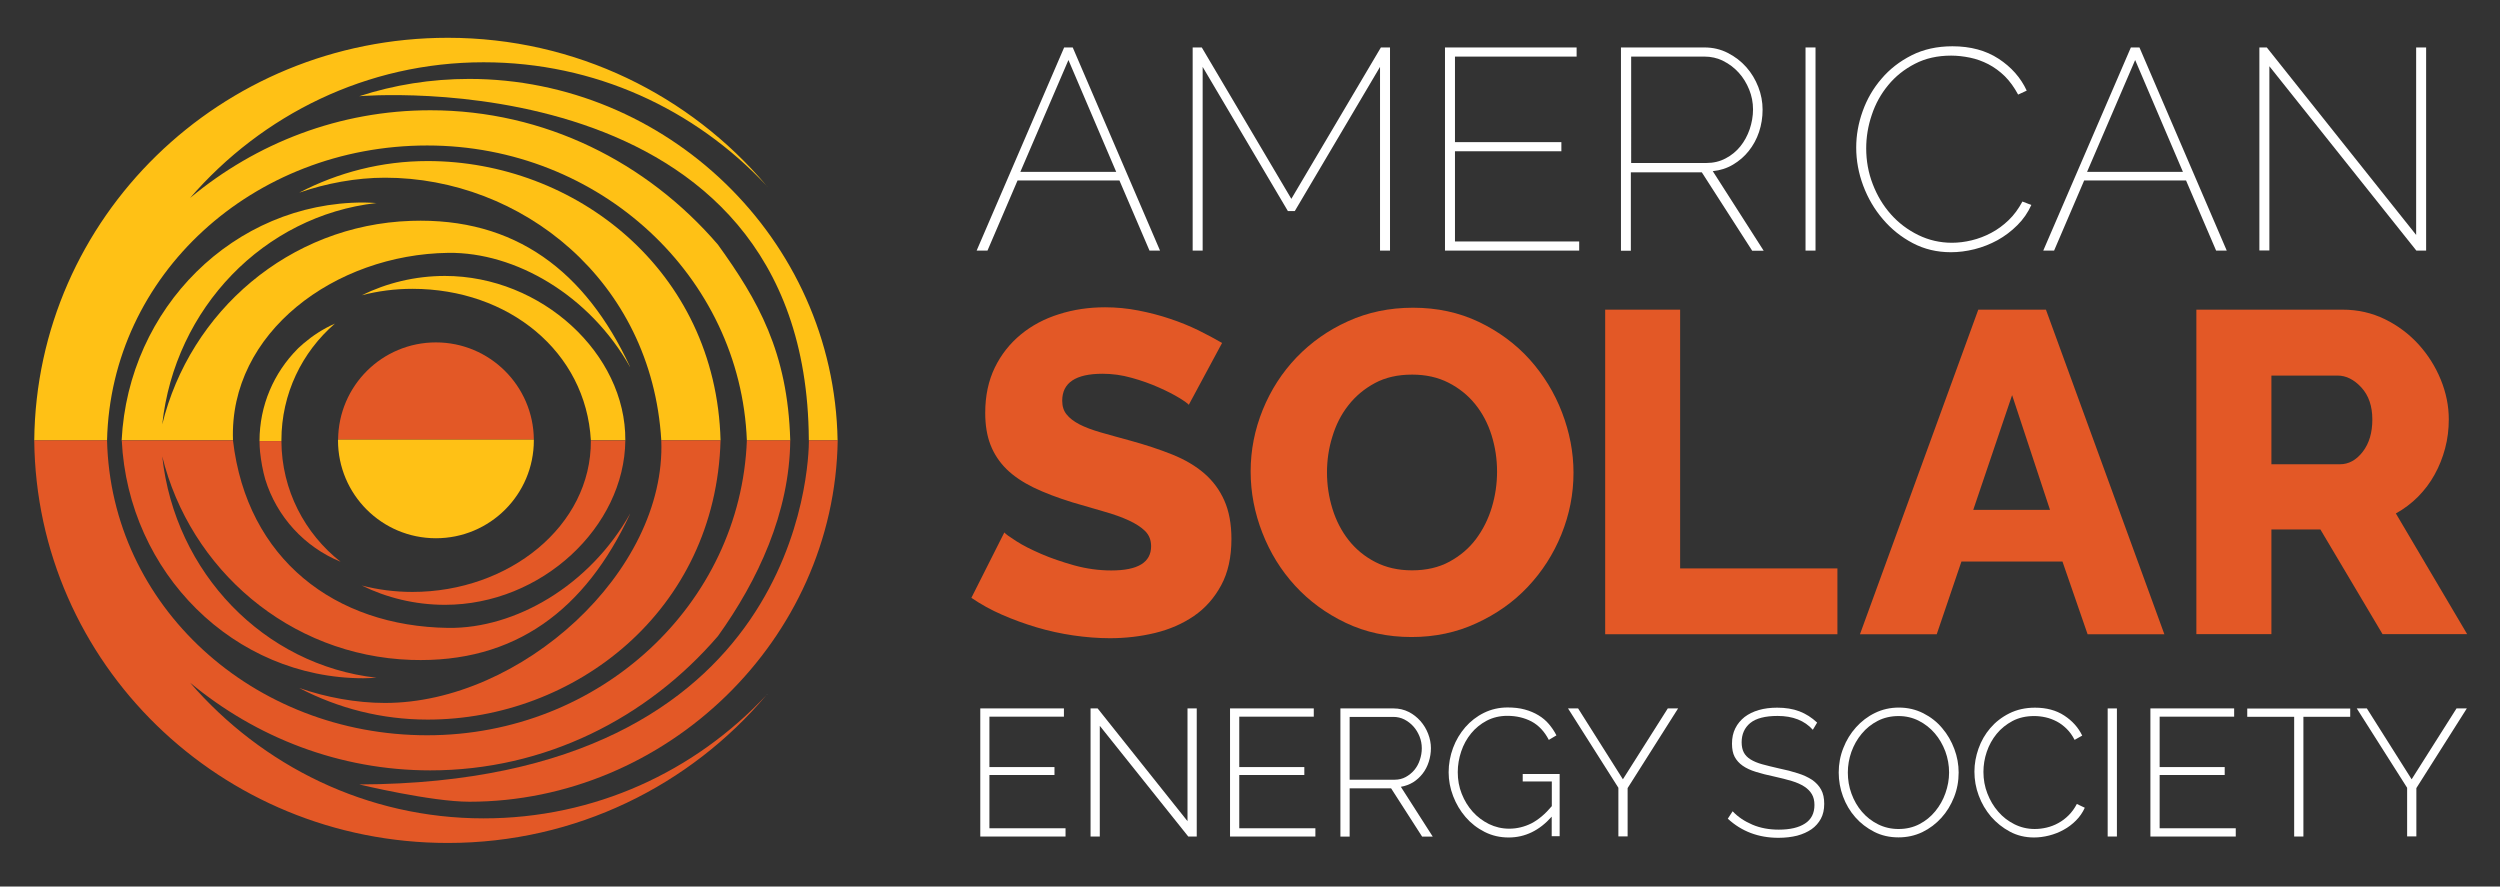 <?xml version="1.0" encoding="UTF-8"?> <!-- Generator: Adobe Illustrator 23.0.1, SVG Export Plug-In . SVG Version: 6.00 Build 0) --> <svg xmlns="http://www.w3.org/2000/svg" xmlns:xlink="http://www.w3.org/1999/xlink" id="Layer_1" x="0px" y="0px" viewBox="0 0 232.84 82.57" style="enable-background:new 0 0 232.84 82.57;" xml:space="preserve"><rect x="0" y="0" width="232.84" height="82.57" fill="#333333" stroke="none"/> <style type="text/css"> .st0{fill:#FFCB0A;} .st1{fill:#FFC115;} .st2{fill:#E35826;} .st3{fill:#FFFFFF;} </style> <path id="XMLID_246_" class="st0" d="M71.47,17.38c-0.03-0.03-0.07-0.07-0.1-0.1c0.03,0.04,0.07,0.07,0.1,0.11V17.38z"></path> <path id="XMLID_245_" class="st1" d="M43.7,7.35c-3.56,0-7.01,0.56-10.24,1.61l0,0c0,0,41.62-3.61,41.87,31.94c0,0,0,0.04,0,0.11 h2.68C77.68,22.16,61.98,7.35,43.7,7.35z"></path> <path id="XMLID_244_" class="st0" d="M33.67,27.51c0.01,0,0.01-0.01,0.02-0.01C33.68,27.51,33.67,27.51,33.67,27.51L33.67,27.51z"></path> <path id="XMLID_243_" class="st1" d="M39.83,15c-4.28,0-8.33,1.06-11.94,2.93l0.02,0c2.44-0.85,5.26-1.38,7.95-1.38 c12.64,0,24.83,9.51,25.73,24.46h5.52C66.68,25.08,53.49,15,39.83,15z"></path> <path id="XMLID_242_" class="st1" d="M40.08,10.27c-8.45,0-16.23,3.05-22.38,8.17c6.72-7.76,16.47-12.64,27.34-12.64 c10.35,0,19.67,4.36,26.33,11.47C64.29,8.9,53.66,3.52,41.71,3.52c-21.19,0-38.32,16.75-38.52,37.5h6.78 c0.36-15.44,13.59-27.47,29.82-27.47c16.08,0,29.18,12.2,29.77,27.47h4.04c-0.23-8.24-3.01-13.06-6.73-18.23 C60.26,15.1,50.71,10.27,40.08,10.27z"></path> <path id="XMLID_227_" class="st1" d="M41.44,25.7c-2.78,0-5.44,0.66-7.75,1.8c1.5-0.39,3.08-0.6,4.72-0.6 c8.98,0,16.16,5.87,16.62,14.11h3.21C58.3,32.97,50.45,25.7,41.44,25.7z"></path> <path id="XMLID_226_" class="st1" d="M41.75,23.55c6.23-0.08,13.16,3.93,16.93,10.63l-0.01-0.04c-4.13-8.86-10.67-13.9-20.39-13.57 c-11.36,0.38-20.6,8.46-23.17,18.96c1.17-10.84,9.48-19.44,19.95-20.62l0,0c-0.4-0.02-0.8-0.05-1.2-0.05 c-12.06,0-21.91,9.81-22.53,22.15h10.37C21.32,30.97,31.21,23.69,41.75,23.55z"></path> <path id="XMLID_225_" class="st2" d="M33.46,73.06c0,0,6.68,1.61,10.25,1.61c18.28,0,34.03-15.03,34.31-33.66h-2.68 C75.33,43.02,74.67,72.92,33.46,73.06z"></path> <path id="XMLID_224_" class="st2" d="M35.86,65.47c-2.69,0-5.51-0.53-7.95-1.38l-0.02,0c3.61,1.88,7.66,2.93,11.94,2.93 c13.66,0,26.84-10.08,27.28-26.01h-5.52C62.06,53.27,48.5,65.47,35.86,65.47z"></path> <path id="XMLID_223_" class="st3" d="M71.47,64.64c-0.03,0.04-0.07,0.07-0.1,0.11c0.03-0.03,0.07-0.07,0.1-0.1V64.64z"></path> <path id="XMLID_222_" class="st2" d="M39.79,68.48c-16.23,0-29.46-12.02-29.82-27.47H3.19c0.2,20.75,17.33,37.5,38.52,37.5 c11.95,0,22.58-5.38,29.66-13.76c-6.67,7.12-15.99,11.47-26.33,11.47c-10.87,0-20.62-4.88-27.34-12.64 c6.15,5.11,13.93,8.17,22.38,8.17c10.63,0,20.19-4.83,26.79-12.51c3.71-5.17,6.67-11.49,6.73-18.23h-4.04 C68.98,56.28,55.87,68.48,39.79,68.48z"></path> <path id="XMLID_221_" class="st3" d="M33.66,54.52c0.01,0,0.02,0,0.03,0.01C33.68,54.52,33.68,54.52,33.66,54.52L33.66,54.52z"></path> <path id="XMLID_220_" class="st2" d="M38.41,55.13c-1.64,0-3.23-0.21-4.72-0.6c2.31,1.14,4.97,1.8,7.75,1.8 c9.01,0,16.73-7.27,16.8-15.31h-3.21C55.09,48.99,47.39,55.13,38.41,55.13z"></path> <path id="XMLID_213_" class="st2" d="M33.86,63.17c0.4,0,0.8-0.03,1.2-0.05l0,0c-10.47-1.17-18.78-9.78-19.95-20.62 c2.57,10.49,11.81,18.57,23.17,18.96c9.73,0.33,16.26-4.71,20.39-13.57l0.01-0.04c-3.77,6.7-10.7,10.71-16.93,10.63 c-10.54-0.14-18.76-6.39-20.05-17.46H11.34C11.95,53.36,21.8,63.17,33.86,63.17z"></path> <path id="XMLID_211_" class="st2" d="M110.72,37.7c-0.09-0.11-0.38-0.33-0.89-0.64c-0.51-0.31-1.15-0.64-1.92-0.98 c-0.77-0.34-1.6-0.64-2.51-0.89c-0.91-0.26-1.82-0.38-2.72-0.38c-2.5,0-3.75,0.84-3.75,2.51c0,0.51,0.13,0.94,0.41,1.28 c0.27,0.34,0.67,0.65,1.19,0.92c0.52,0.27,1.18,0.52,1.98,0.75c0.79,0.23,1.72,0.48,2.77,0.77c1.45,0.4,2.75,0.83,3.92,1.3 c1.16,0.47,2.15,1.05,2.96,1.75c0.81,0.7,1.43,1.54,1.87,2.53c0.44,0.99,0.66,2.19,0.66,3.58c0,1.7-0.32,3.14-0.96,4.32 c-0.64,1.18-1.48,2.13-2.53,2.85c-1.05,0.72-2.26,1.25-3.62,1.58c-1.36,0.33-2.77,0.49-4.21,0.49c-1.11,0-2.24-0.09-3.41-0.26 c-1.16-0.17-2.3-0.42-3.41-0.75c-1.11-0.33-2.18-0.72-3.21-1.17c-1.04-0.45-1.99-0.98-2.87-1.58l3.07-6.09 c0.11,0.14,0.48,0.41,1.11,0.81c0.62,0.4,1.4,0.79,2.32,1.19c0.92,0.4,1.95,0.75,3.09,1.07c1.13,0.31,2.28,0.47,3.45,0.47 c2.47,0,3.7-0.75,3.7-2.26c0-0.57-0.19-1.04-0.55-1.4c-0.37-0.37-0.88-0.7-1.53-1c-0.65-0.3-1.43-0.58-2.32-0.83 c-0.89-0.25-1.87-0.54-2.92-0.85c-1.39-0.43-2.6-0.89-3.62-1.38c-1.02-0.5-1.87-1.07-2.53-1.72s-1.16-1.41-1.49-2.26 c-0.33-0.85-0.49-1.84-0.49-2.98c0-1.59,0.3-2.99,0.89-4.21s1.41-2.25,2.43-3.09c1.02-0.84,2.21-1.47,3.56-1.89 c1.35-0.43,2.77-0.64,4.28-0.64c1.05,0,2.09,0.1,3.11,0.3c1.02,0.2,2,0.45,2.94,0.77c0.94,0.31,1.81,0.67,2.62,1.06 c0.81,0.4,1.55,0.8,2.23,1.19L110.72,37.7z"></path> <path id="XMLID_208_" class="st2" d="M131.47,59.33c-2.24,0-4.29-0.44-6.13-1.32c-1.85-0.88-3.42-2.04-4.73-3.47 c-1.31-1.43-2.32-3.07-3.04-4.92c-0.72-1.84-1.09-3.75-1.09-5.71c0-1.99,0.38-3.9,1.13-5.75c0.75-1.84,1.8-3.47,3.15-4.88 c1.35-1.4,2.94-2.53,4.79-3.36c1.85-0.84,3.86-1.26,6.05-1.26c2.24,0,4.28,0.44,6.13,1.32c1.84,0.88,3.42,2.04,4.73,3.49 c1.3,1.45,2.31,3.09,3.02,4.94c0.71,1.85,1.07,3.72,1.07,5.62c0,1.99-0.38,3.9-1.13,5.75c-0.75,1.85-1.8,3.47-3.13,4.88 c-1.33,1.41-2.92,2.53-4.77,3.38C135.67,58.9,133.65,59.33,131.47,59.33z M123.59,44c0,1.16,0.17,2.29,0.51,3.39 s0.84,2.07,1.51,2.92c0.67,0.85,1.5,1.53,2.49,2.04c0.99,0.51,2.13,0.77,3.41,0.77c1.33,0,2.5-0.27,3.49-0.81 c0.99-0.54,1.82-1.24,2.47-2.11c0.65-0.87,1.14-1.85,1.47-2.94c0.33-1.09,0.49-2.21,0.49-3.34c0-1.16-0.17-2.29-0.51-3.38 c-0.34-1.09-0.85-2.06-1.53-2.9c-0.68-0.84-1.51-1.5-2.49-2c-0.98-0.5-2.11-0.75-3.38-0.75c-1.33,0-2.49,0.26-3.47,0.79 c-0.98,0.53-1.8,1.21-2.47,2.07c-0.67,0.85-1.16,1.82-1.49,2.92C123.75,41.75,123.59,42.87,123.59,44z"></path> <path id="XMLID_206_" class="st2" d="M149.5,59.07V28.84h6.98v24.1h14.65v6.13H149.5z"></path> <path id="XMLID_203_" class="st2" d="M184.25,28.84h6.3l11.03,30.23h-7.15l-2.34-6.77h-9.41l-2.3,6.77h-7.15L184.25,28.84z M190.93,47.49l-3.53-10.69l-3.62,10.69H190.93z"></path> <path id="XMLID_200_" class="st2" d="M204.56,59.07V28.84h13.62c1.42,0,2.73,0.3,3.94,0.89s2.25,1.38,3.13,2.34 c0.88,0.97,1.57,2.06,2.07,3.28c0.5,1.22,0.75,2.46,0.75,3.7c0,0.94-0.11,1.84-0.34,2.7c-0.23,0.87-0.55,1.68-0.98,2.45 c-0.42,0.77-0.94,1.45-1.55,2.07c-0.61,0.61-1.3,1.13-2.06,1.55l6.64,11.24h-7.88l-5.79-9.75h-4.56v9.75H204.56z M211.54,43.24h6.39 c0.82,0,1.53-0.39,2.13-1.17c0.6-0.78,0.89-1.78,0.89-3c0-1.25-0.34-2.24-1.02-2.98c-0.68-0.74-1.42-1.11-2.21-1.11h-6.17V43.24z"></path> <g id="XMLID_180_"> <path id="XMLID_197_" class="st3" d="M99.11,4.42h0.8l8.13,18.92h-0.98l-2.8-6.53h-9.49l-2.8,6.53h-1.01L99.11,4.42z M103.96,16.01 L99.51,5.59l-4.48,10.42H103.96z"></path> <path id="XMLID_195_" class="st3" d="M128.53,23.34V6.23l-7.94,13.43h-0.64l-7.94-13.43v17.11h-0.93V4.42h0.85l8.34,14.1l8.34-14.1 h0.85v18.92H128.53z"></path> <path id="XMLID_193_" class="st3" d="M147.08,22.49v0.85h-12.5V4.42h12.26v0.85h-11.33v7.97h9.91v0.85h-9.91v8.4H147.08z"></path> <path id="XMLID_190_" class="st3" d="M150.97,23.34V4.42h7.78c0.78,0,1.51,0.17,2.17,0.51c0.67,0.34,1.24,0.78,1.72,1.32 c0.48,0.54,0.85,1.16,1.12,1.85c0.27,0.69,0.4,1.4,0.4,2.11c0,0.73-0.11,1.42-0.33,2.08c-0.22,0.66-0.54,1.24-0.95,1.76 c-0.41,0.52-0.9,0.94-1.47,1.28c-0.57,0.34-1.2,0.54-1.89,0.61l4.74,7.41h-1.07l-4.69-7.3h-6.61v7.3H150.97z M151.91,15.18h7.01 c0.66,0,1.26-0.14,1.8-0.43c0.54-0.28,1-0.66,1.37-1.12c0.37-0.46,0.66-0.99,0.87-1.6c0.2-0.6,0.31-1.22,0.31-1.84 c0-0.64-0.12-1.26-0.36-1.85c-0.24-0.59-0.56-1.12-0.97-1.57c-0.41-0.45-0.89-0.82-1.44-1.09c-0.55-0.28-1.14-0.41-1.76-0.41h-6.82 V15.18z"></path> <path id="XMLID_188_" class="st3" d="M168.16,23.34V4.42h0.93v18.92H168.16z"></path> <path id="XMLID_186_" class="st3" d="M172.88,13.74c0-1.14,0.2-2.27,0.6-3.38c0.4-1.12,0.98-2.13,1.75-3.02 c0.76-0.9,1.7-1.63,2.81-2.19c1.11-0.56,2.38-0.84,3.8-0.84c1.69,0,3.12,0.39,4.3,1.16c1.18,0.77,2.06,1.76,2.62,2.97l-0.8,0.37 c-0.36-0.67-0.77-1.24-1.24-1.71c-0.47-0.46-0.98-0.83-1.53-1.12c-0.55-0.28-1.12-0.49-1.71-0.61c-0.59-0.12-1.17-0.19-1.76-0.19 c-1.26,0-2.39,0.25-3.37,0.76c-0.99,0.51-1.82,1.17-2.49,1.99c-0.68,0.82-1.19,1.74-1.53,2.77c-0.35,1.03-0.52,2.07-0.52,3.12 c0,1.16,0.2,2.27,0.61,3.33c0.41,1.07,0.97,2,1.69,2.81c0.72,0.81,1.57,1.45,2.55,1.93c0.98,0.48,2.03,0.72,3.14,0.72 c0.6,0,1.22-0.08,1.84-0.23c0.62-0.15,1.23-0.38,1.81-0.69c0.59-0.31,1.13-0.71,1.63-1.19c0.5-0.48,0.92-1.06,1.28-1.73l0.83,0.32 c-0.32,0.71-0.75,1.34-1.31,1.89c-0.55,0.55-1.16,1.01-1.84,1.39c-0.68,0.37-1.39,0.65-2.14,0.84c-0.76,0.19-1.49,0.28-2.2,0.28 c-1.3,0-2.48-0.28-3.56-0.85c-1.08-0.57-2-1.31-2.78-2.23c-0.78-0.91-1.39-1.95-1.83-3.12C173.1,16.14,172.88,14.95,172.88,13.74z"></path> <path id="XMLID_183_" class="st3" d="M198.46,4.42h0.8l8.13,18.92h-0.99l-2.8-6.53h-9.49l-2.8,6.53h-1.01L198.46,4.42z M203.31,16.01l-4.45-10.42l-4.48,10.42H203.31z"></path> <path id="XMLID_181_" class="st3" d="M211.36,6.17v17.16h-0.93V4.42h0.69l13.91,17.46V4.42h0.93v18.92h-0.91L211.36,6.17z"></path> </g> <g id="XMLID_151_"> <path id="XMLID_178_" class="st3" d="M99.24,77.14v0.77H91.3V65.98h7.79v0.77h-6.94v4.69h6.06v0.74h-6.06v4.96H99.24z"></path> <path id="XMLID_176_" class="st3" d="M102.43,67.6v10.31h-0.86V65.98h0.66l8.37,10.5v-10.5h0.86v11.93h-0.79L102.43,67.6z"></path> <path id="XMLID_174_" class="st3" d="M122.51,77.14v0.77h-7.95V65.98h7.8v0.77h-6.94v4.69h6.06v0.74h-6.06v4.96H122.51z"></path> <path id="XMLID_171_" class="st3" d="M124.84,77.91V65.98h4.96c0.5,0,0.97,0.11,1.39,0.32c0.42,0.21,0.79,0.5,1.1,0.85 c0.31,0.35,0.55,0.75,0.72,1.19c0.17,0.44,0.26,0.89,0.26,1.34c0,0.44-0.07,0.86-0.2,1.27c-0.13,0.41-0.32,0.78-0.57,1.1 c-0.25,0.32-0.54,0.59-0.89,0.81c-0.35,0.21-0.73,0.35-1.14,0.42l2.97,4.64h-0.99l-2.89-4.5h-3.86v4.5H124.84z M125.7,72.62h4.18 c0.38,0,0.73-0.08,1.04-0.25s0.58-0.39,0.81-0.66c0.22-0.27,0.4-0.59,0.51-0.94c0.12-0.35,0.18-0.71,0.18-1.08 c0-0.38-0.07-0.75-0.21-1.1c-0.14-0.35-0.33-0.66-0.57-0.93c-0.24-0.27-0.52-0.48-0.84-0.65c-0.32-0.16-0.66-0.24-1.03-0.24h-4.07 V72.62z"></path> <path id="XMLID_169_" class="st3" d="M144.53,76.05c-1.15,1.3-2.49,1.95-4.02,1.95c-0.81,0-1.55-0.17-2.24-0.52 c-0.69-0.35-1.28-0.81-1.77-1.38c-0.49-0.57-0.88-1.22-1.16-1.95c-0.28-0.73-0.42-1.47-0.42-2.22c0-0.78,0.14-1.54,0.41-2.27 c0.27-0.73,0.66-1.37,1.14-1.93c0.49-0.56,1.07-1.01,1.74-1.34c0.67-0.33,1.41-0.5,2.2-0.5c0.59,0,1.13,0.06,1.6,0.19 c0.48,0.13,0.9,0.31,1.28,0.54c0.38,0.23,0.7,0.5,0.97,0.82c0.27,0.32,0.51,0.67,0.7,1.05l-0.71,0.42c-0.4-0.78-0.94-1.35-1.6-1.71 c-0.67-0.35-1.42-0.53-2.26-0.53c-0.71,0-1.34,0.15-1.92,0.45c-0.57,0.3-1.06,0.7-1.46,1.19c-0.4,0.49-0.71,1.05-0.92,1.68 c-0.21,0.63-0.32,1.27-0.32,1.93c0,0.71,0.12,1.38,0.37,2.01c0.25,0.63,0.59,1.19,1.02,1.67c0.43,0.48,0.94,0.86,1.52,1.15 c0.58,0.28,1.21,0.43,1.88,0.43c0.73,0,1.42-0.17,2.08-0.5c0.65-0.34,1.28-0.87,1.89-1.6v-2.3h-2.71v-0.69h3.44v5.79h-0.74V76.05z"></path> <path id="XMLID_167_" class="st3" d="M146.98,65.98l4.17,6.6l4.18-6.6h0.96l-4.7,7.42v4.5h-0.86v-4.53l-4.69-7.39H146.98z"></path> <path id="XMLID_165_" class="st3" d="M168.84,67.97c-0.77-0.86-1.87-1.29-3.28-1.29c-1.16,0-2.01,0.22-2.55,0.66 c-0.53,0.44-0.8,1.04-0.8,1.79c0,0.38,0.07,0.7,0.2,0.95c0.13,0.25,0.34,0.47,0.63,0.65c0.29,0.18,0.65,0.33,1.08,0.45 c0.44,0.12,0.96,0.25,1.58,0.39c0.64,0.13,1.22,0.28,1.74,0.45c0.52,0.16,0.96,0.37,1.33,0.61c0.36,0.25,0.64,0.55,0.84,0.91 c0.2,0.36,0.29,0.8,0.29,1.33s-0.1,0.99-0.31,1.38c-0.21,0.39-0.5,0.72-0.87,0.98c-0.38,0.26-0.82,0.46-1.34,0.6 c-0.52,0.13-1.1,0.2-1.74,0.2c-1.86,0-3.43-0.59-4.72-1.78l0.45-0.69c0.5,0.53,1.12,0.94,1.85,1.25c0.73,0.31,1.55,0.46,2.45,0.46 c1.04,0,1.86-0.19,2.44-0.57c0.59-0.38,0.88-0.96,0.88-1.73c0-0.39-0.08-0.73-0.24-1c-0.16-0.27-0.39-0.51-0.7-0.71 c-0.31-0.2-0.7-0.38-1.17-0.52c-0.47-0.14-1.02-0.28-1.65-0.42c-0.64-0.13-1.2-0.28-1.69-0.43c-0.49-0.15-0.9-0.34-1.23-0.57 c-0.33-0.23-0.58-0.51-0.75-0.83c-0.17-0.32-0.25-0.73-0.25-1.23c0-0.54,0.1-1.01,0.31-1.43c0.21-0.42,0.5-0.76,0.86-1.05 c0.37-0.28,0.81-0.5,1.33-0.65c0.51-0.15,1.09-0.22,1.71-0.22c0.77,0,1.46,0.11,2.07,0.34c0.6,0.23,1.15,0.58,1.65,1.05 L168.84,67.97z"></path> <path id="XMLID_162_" class="st3" d="M176.82,77.99c-0.83,0-1.59-0.17-2.27-0.52c-0.68-0.35-1.27-0.8-1.76-1.36 c-0.49-0.56-0.87-1.2-1.14-1.93c-0.27-0.73-0.4-1.47-0.4-2.23c0-0.79,0.14-1.56,0.43-2.28c0.28-0.73,0.68-1.37,1.18-1.93 c0.5-0.56,1.09-1.01,1.77-1.34c0.68-0.33,1.42-0.5,2.22-0.5c0.83,0,1.59,0.18,2.28,0.53c0.69,0.35,1.28,0.81,1.76,1.39 c0.49,0.57,0.86,1.22,1.13,1.94c0.27,0.72,0.4,1.45,0.4,2.19c0,0.81-0.14,1.57-0.43,2.3c-0.29,0.73-0.68,1.37-1.18,1.92 c-0.5,0.55-1.09,1-1.77,1.33C178.35,77.83,177.61,77.99,176.82,77.99z M172.1,71.95c0,0.68,0.11,1.34,0.34,1.97 c0.23,0.63,0.55,1.19,0.97,1.68c0.42,0.49,0.92,0.88,1.5,1.17c0.58,0.29,1.22,0.44,1.91,0.44c0.72,0,1.36-0.15,1.94-0.45 c0.58-0.3,1.07-0.7,1.48-1.2c0.41-0.5,0.73-1.06,0.95-1.69c0.22-0.63,0.34-1.26,0.34-1.92c0-0.68-0.12-1.34-0.35-1.97 c-0.24-0.63-0.56-1.19-0.98-1.68c-0.42-0.49-0.92-0.88-1.49-1.17c-0.57-0.29-1.2-0.44-1.88-0.44c-0.72,0-1.37,0.15-1.95,0.45 c-0.58,0.3-1.08,0.7-1.49,1.2c-0.42,0.5-0.73,1.06-0.96,1.69C172.21,70.66,172.1,71.3,172.1,71.95z"></path> <path id="XMLID_160_" class="st3" d="M183.89,71.86c0-0.72,0.13-1.43,0.38-2.14s0.62-1.35,1.1-1.91c0.48-0.56,1.07-1.02,1.77-1.37 c0.7-0.35,1.5-0.53,2.39-0.53c1.06,0,1.97,0.24,2.72,0.73c0.75,0.49,1.31,1.11,1.68,1.87l-0.71,0.4c-0.21-0.41-0.46-0.76-0.75-1.04 c-0.29-0.28-0.59-0.51-0.92-0.68c-0.33-0.17-0.67-0.3-1.03-0.38s-0.71-0.12-1.06-0.12c-0.76,0-1.43,0.15-2.02,0.46 c-0.58,0.31-1.08,0.71-1.48,1.2c-0.4,0.49-0.71,1.05-0.92,1.67c-0.21,0.62-0.31,1.25-0.31,1.87c0,0.71,0.12,1.38,0.37,2.02 c0.25,0.64,0.58,1.2,1.01,1.69c0.42,0.49,0.93,0.88,1.51,1.17c0.58,0.29,1.21,0.44,1.88,0.44c0.36,0,0.73-0.04,1.11-0.13 c0.38-0.09,0.75-0.23,1.09-0.42c0.35-0.19,0.67-0.43,0.97-0.73s0.55-0.65,0.76-1.05l0.74,0.35c-0.2,0.45-0.48,0.85-0.82,1.19 c-0.35,0.35-0.73,0.64-1.16,0.87c-0.43,0.24-0.88,0.41-1.35,0.53c-0.48,0.12-0.94,0.18-1.4,0.18c-0.82,0-1.57-0.18-2.24-0.54 c-0.68-0.36-1.26-0.83-1.76-1.4c-0.49-0.58-0.88-1.23-1.15-1.97C184.02,73.37,183.89,72.63,183.89,71.86z"></path> <path id="XMLID_158_" class="st3" d="M196.3,77.91V65.98h0.86v11.93H196.3z"></path> <path id="XMLID_156_" class="st3" d="M208.23,77.14v0.77h-7.95V65.98h7.8v0.77h-6.94v4.69h6.06v0.74h-6.06v4.96H208.23z"></path> <path id="XMLID_154_" class="st3" d="M218.9,66.76h-4.37v11.15h-0.86V66.76h-4.37v-0.77h9.59V66.76z"></path> <path id="XMLID_152_" class="st3" d="M220.44,65.98l4.17,6.6l4.18-6.6h0.96l-4.7,7.42v4.5h-0.86v-4.53l-4.69-7.39H220.44z"></path> </g> <path id="XMLID_150_" class="st2" d="M40.6,31.89c-5.01,0-9.07,4.04-9.11,9.05h18.23C49.68,35.94,45.61,31.89,40.6,31.89z"></path> <path id="XMLID_149_" class="st1" d="M31.49,40.94c0,0.03-0.01,0.05-0.01,0.07c0,5.04,4.08,9.12,9.12,9.12 c5.04,0,9.12-4.08,9.12-9.12c0-0.03-0.01-0.05-0.01-0.07H31.49z"></path> <path id="XMLID_148_" class="st0" d="M27.78,32.43c0.16-0.15,0.32-0.3,0.49-0.44C28.1,32.13,27.94,32.28,27.78,32.43z"></path> <path id="XMLID_147_" class="st0" d="M27.68,32.53c0.03-0.03,0.07-0.07,0.1-0.1C27.75,32.46,27.72,32.5,27.68,32.53z"></path> <path id="XMLID_146_" class="st1" d="M24.17,41.08h2.04c0-0.02,0-0.04,0-0.07c0-4.35,1.93-8.23,4.98-10.87 c-1.15,0.51-2.1,1.15-2.91,1.84c-0.16,0.15-0.33,0.29-0.49,0.44c-0.03,0.03-0.07,0.07-0.1,0.1C25.51,34.73,24.17,37.74,24.17,41.08 C24.17,41.08,24.17,41.08,24.17,41.08z"></path> <path id="XMLID_145_" class="st2" d="M26.21,41.08h-2.04c0,0.33,0.02,0.66,0.05,0.99c0.1,0.93,0.26,1.79,0.48,2.56 c1.07,3.5,3.67,6.32,7.02,7.69C28.39,49.7,26.23,45.65,26.21,41.08z"></path> </svg> 